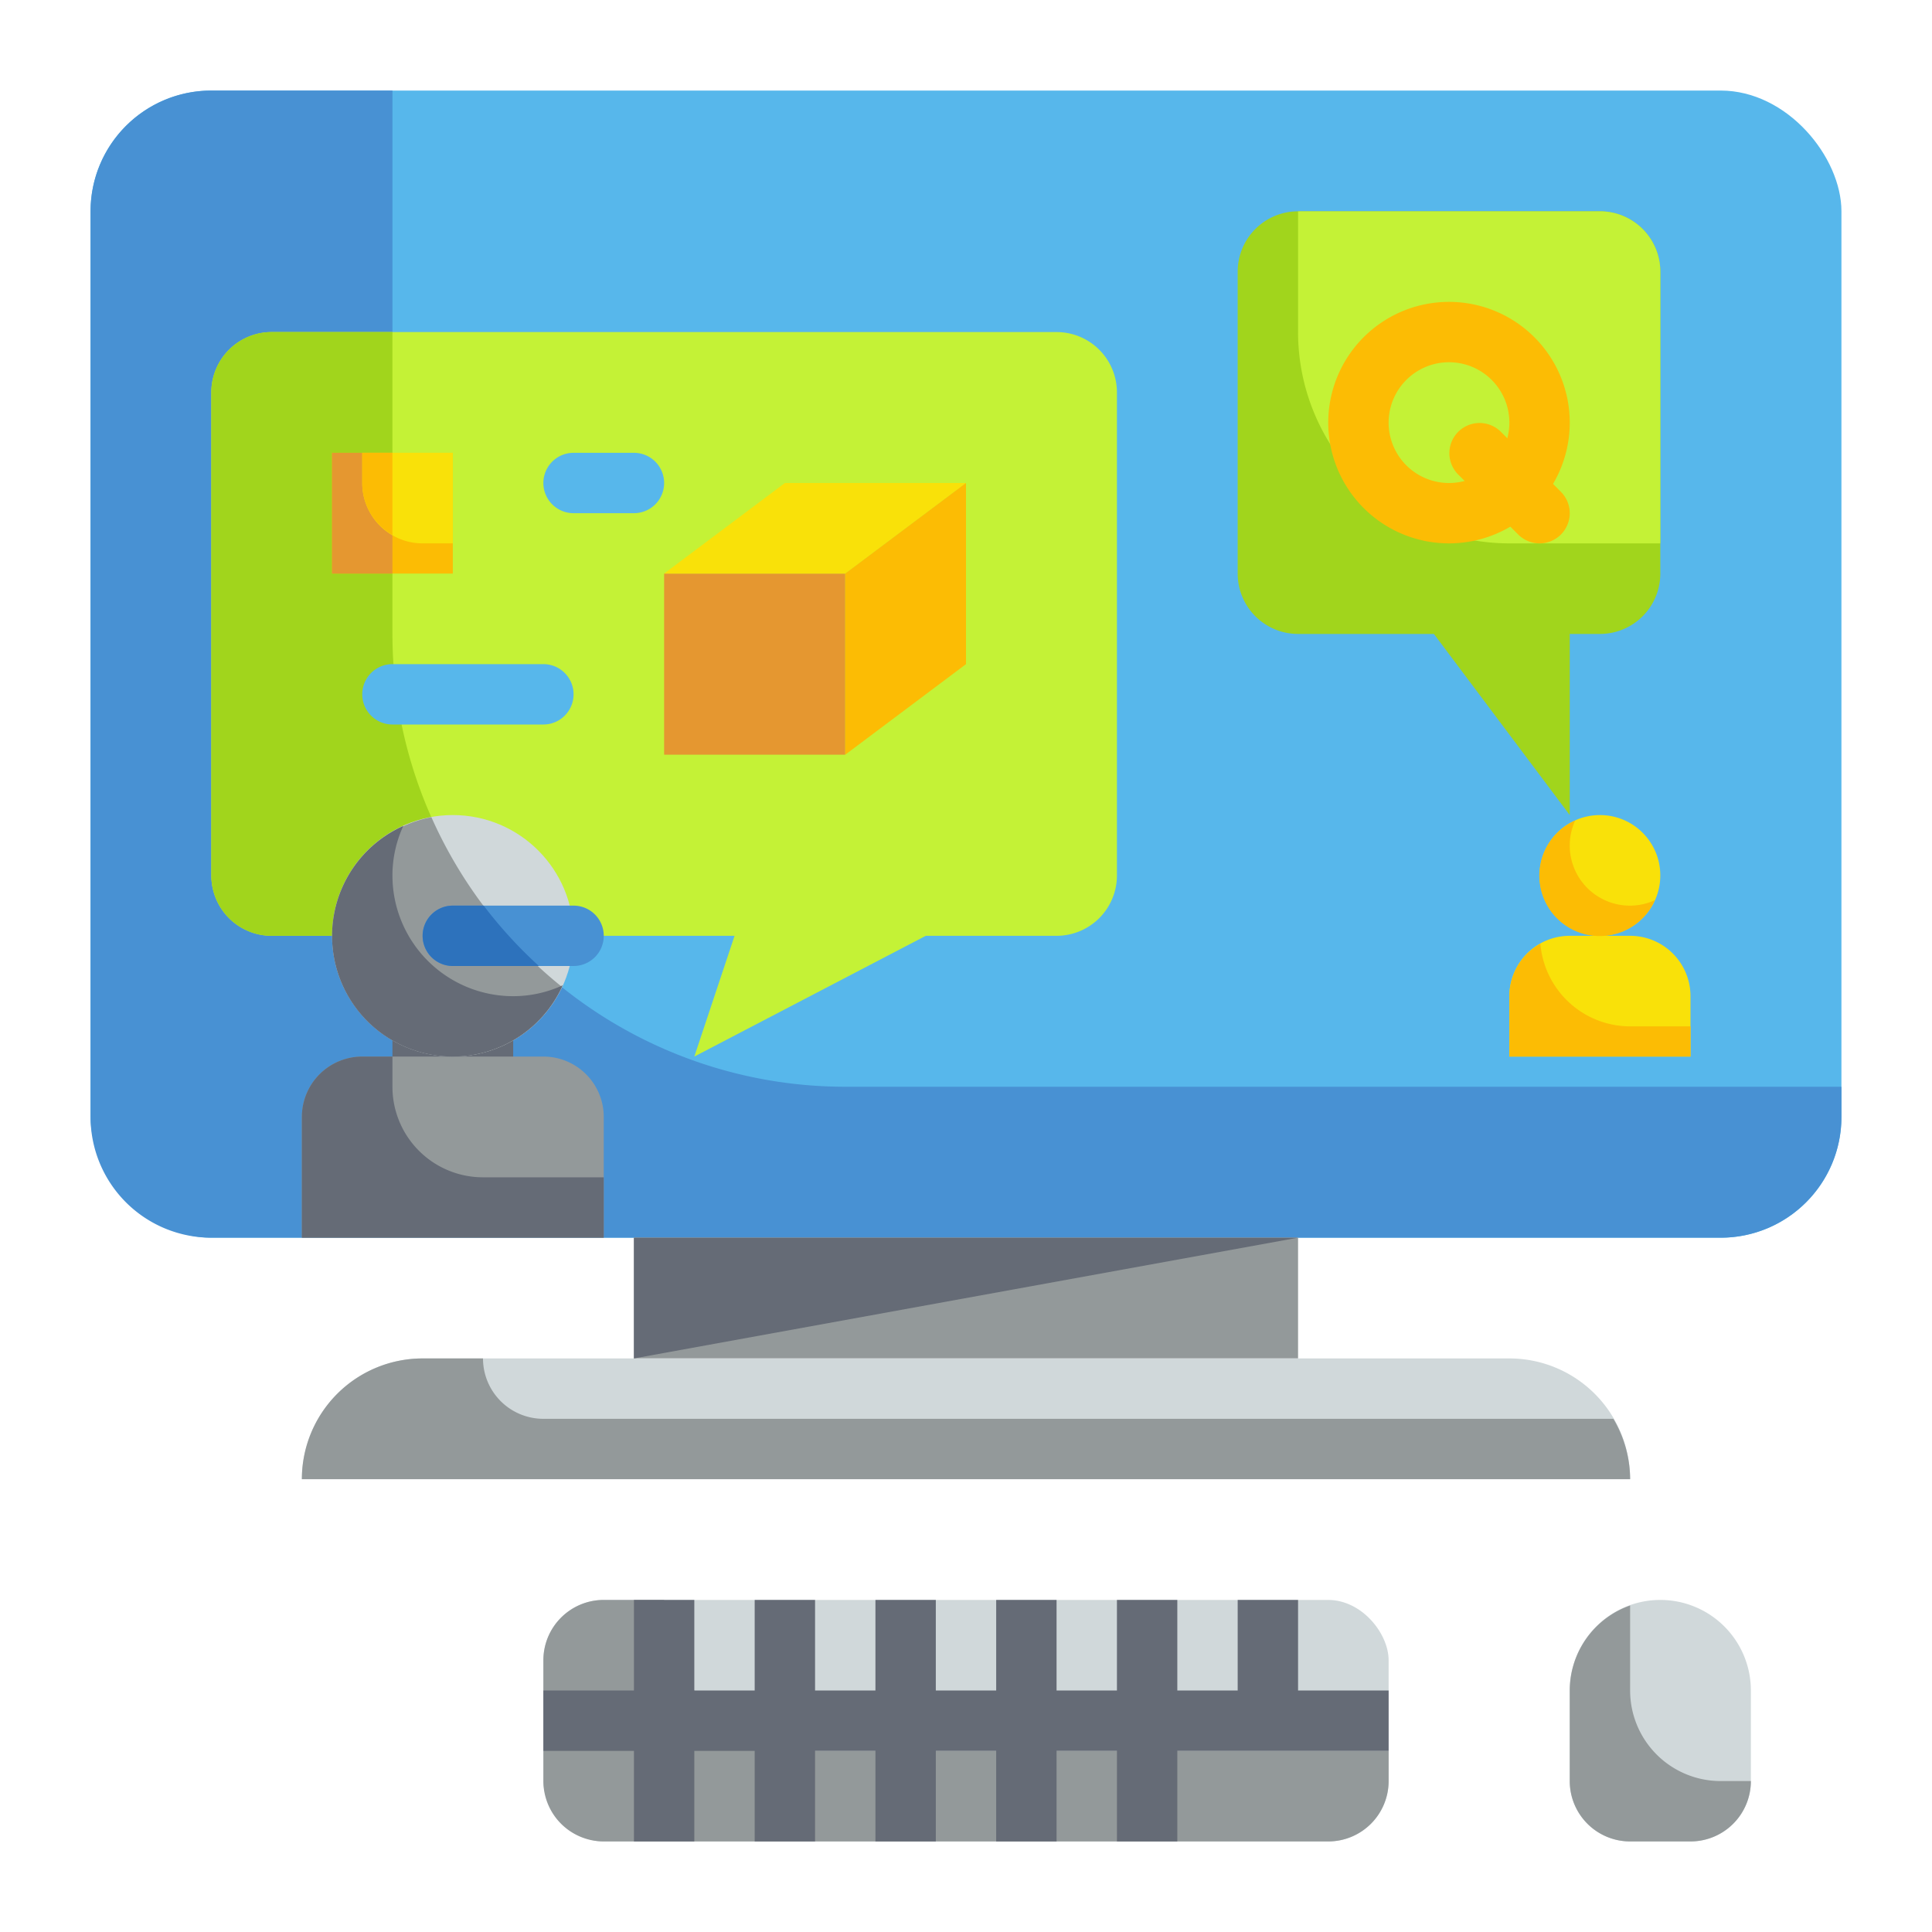 <svg height="512" viewBox="0 0 64 64" width="512" xmlns="http://www.w3.org/2000/svg"><rect fill="#57b7eb" height="38" rx="4" width="58" x="3" y="3"/><path d="m13 21v-18h-6a4 4 0 0 0 -4 4v30a4 4 0 0 0 4 4h50a4 4 0 0 0 4-4v-1h-33a15 15 0 0 1 -15-15z" fill="#4891d3"/><path d="m21 41h22v4h-22z" fill="#93999a"/><path d="m14 45h36a4 4 0 0 1 4 4 0 0 0 0 1 0 0h-44a0 0 0 0 1 0 0 4 4 0 0 1 4-4z" fill="#d0d8da"/><rect fill="#d0d8da" height="8" rx="2" width="28" x="18" y="53"/><path d="m55 53a3 3 0 0 1 3 3v3a2 2 0 0 1 -2 2h-2a2 2 0 0 1 -2-2v-3a3 3 0 0 1 3-3z" fill="#d0d8da"/><path d="m53 7h-10a2 2 0 0 0 -2 2v10a2 2 0 0 0 2 2h4.5l4.5 6v-6h1a2 2 0 0 0 2-2v-10a2 2 0 0 0 -2-2z" fill="#a1d51c"/><circle cx="53" cy="29" fill="#f9e109" r="2"/><path d="m52 31h2a2 2 0 0 1 2 2v2a0 0 0 0 1 0 0h-6a0 0 0 0 1 0 0v-2a2 2 0 0 1 2-2z" fill="#f9e109"/><path d="m35 11h-26a2 2 0 0 0 -2 2v16a2 2 0 0 0 2 2h15.333l-1.333 4 7.667-4h4.333a2 2 0 0 0 2-2v-16a2 2 0 0 0 -2-2z" fill="#c4f236"/><path d="m9 31h7.842a14.927 14.927 0 0 1 -3.842-10v-10h-4a2 2 0 0 0 -2 2v16a2 2 0 0 0 2 2z" fill="#a1d51c"/><path d="m22 19h6v6h-6z" fill="#e59730"/><path d="m32 16h-6l-4 3h6z" fill="#f9e109"/><path d="m32 16-4 3v6l4-3z" fill="#fcbc04"/><path d="m11 15h4v4h-4z" fill="#fcbc04"/><path d="m13 33h4v3h-4z" fill="#656b76"/><circle cx="15" cy="31" fill="#d0d8da" r="4"/><path d="m15 35a3.99 3.99 0 0 0 3.613-2.31 15.045 15.045 0 0 1 -4.322-5.619 4 4 0 0 0 .709 7.929z" fill="#93999a"/><path d="m12 35h6a2 2 0 0 1 2 2v4a0 0 0 0 1 0 0h-10a0 0 0 0 1 0 0v-4a2 2 0 0 1 2-2z" fill="#93999a"/><path d="m13 36v-1h-1a2 2 0 0 0 -2 2v4h10v-2h-4a3 3 0 0 1 -3-3z" fill="#656b76"/><path d="m18.64 32.64a3.995 3.995 0 1 1 -5.28-5.28 3.931 3.931 0 0 0 -.36 1.64 4 4 0 0 0 4 4 3.931 3.931 0 0 0 1.64-.36z" fill="#656b76"/><path d="m19 32h-4a1 1 0 0 1 0-2h4a1 1 0 0 1 0 2z" fill="#4891d3"/><path d="m14 31a1 1 0 0 0 1 1h2.852a14.949 14.949 0 0 1 -1.83-2h-1.022a1 1 0 0 0 -1 1z" fill="#2d72bc"/><path d="m54.82 29.82a1.992 1.992 0 0 1 -2.64-2.64 2 2 0 1 0 2.64 2.64z" fill="#fcbc04"/><path d="m51.027 31.263a1.992 1.992 0 0 0 -1.027 1.737v2h6v-1h-2a2.989 2.989 0 0 1 -2.973-2.737z" fill="#fcbc04"/><path d="m43 7h10a2 2 0 0 1 2 2v9a0 0 0 0 1 0 0h-5a7 7 0 0 1 -7-7v-4a0 0 0 0 1 0 0z" fill="#c4f236"/><path d="m11 15h2v4h-2z" fill="#e59730"/><path d="m12 15h3a0 0 0 0 1 0 0v3a0 0 0 0 1 0 0h-1a2 2 0 0 1 -2-2v-1a0 0 0 0 1 0 0z" fill="#f9e109"/><path d="m13 17.723v-2.723h-1v1a1.994 1.994 0 0 0 1 1.723z" fill="#fcbc04"/><path d="m21 45v-4h22z" fill="#656b76"/><path d="m18 47a2 2 0 0 1 -2-2h-2a4 4 0 0 0 -4 4h44a3.955 3.955 0 0 0 -.555-2z" fill="#93999a"/><path d="m22 53h-2a2 2 0 0 0 -2 2v4a2 2 0 0 0 2 2h24a2 2 0 0 0 2-2v-1h-19a5 5 0 0 1 -5-5z" fill="#93999a"/><path d="m54 56v-2.816a2.99 2.99 0 0 0 -2 2.816v3a2 2 0 0 0 2 2h2a2 2 0 0 0 2-2h-1a3 3 0 0 1 -3-3z" fill="#93999a"/><g fill="#656b76"><path d="m18 56h28v2h-28z"/><path d="m25 53h2v8h-2z"/><path d="m21 53h2v8h-2z"/><path d="m29 53h2v8h-2z"/><path d="m37 53h2v8h-2z"/><path d="m33 53h2v8h-2z"/><path d="m41 53h2v4h-2z"/></g><path d="m48 18a4 4 0 1 1 4-4 4 4 0 0 1 -4 4zm0-6a2 2 0 1 0 2 2 2 2 0 0 0 -2-2z" fill="#fcbc04"/><path d="m51 18a1 1 0 0 1 -.707-.293l-2-2a1 1 0 0 1 1.414-1.414l2 2a1 1 0 0 1 -.707 1.707z" fill="#fcbc04"/><path d="m21 17h-2a1 1 0 0 1 0-2h2a1 1 0 0 1 0 2z" fill="#57b7eb"/><path d="m18 24h-5a1 1 0 0 1 0-2h5a1 1 0 0 1 0 2z" fill="#57b7eb"/></svg>